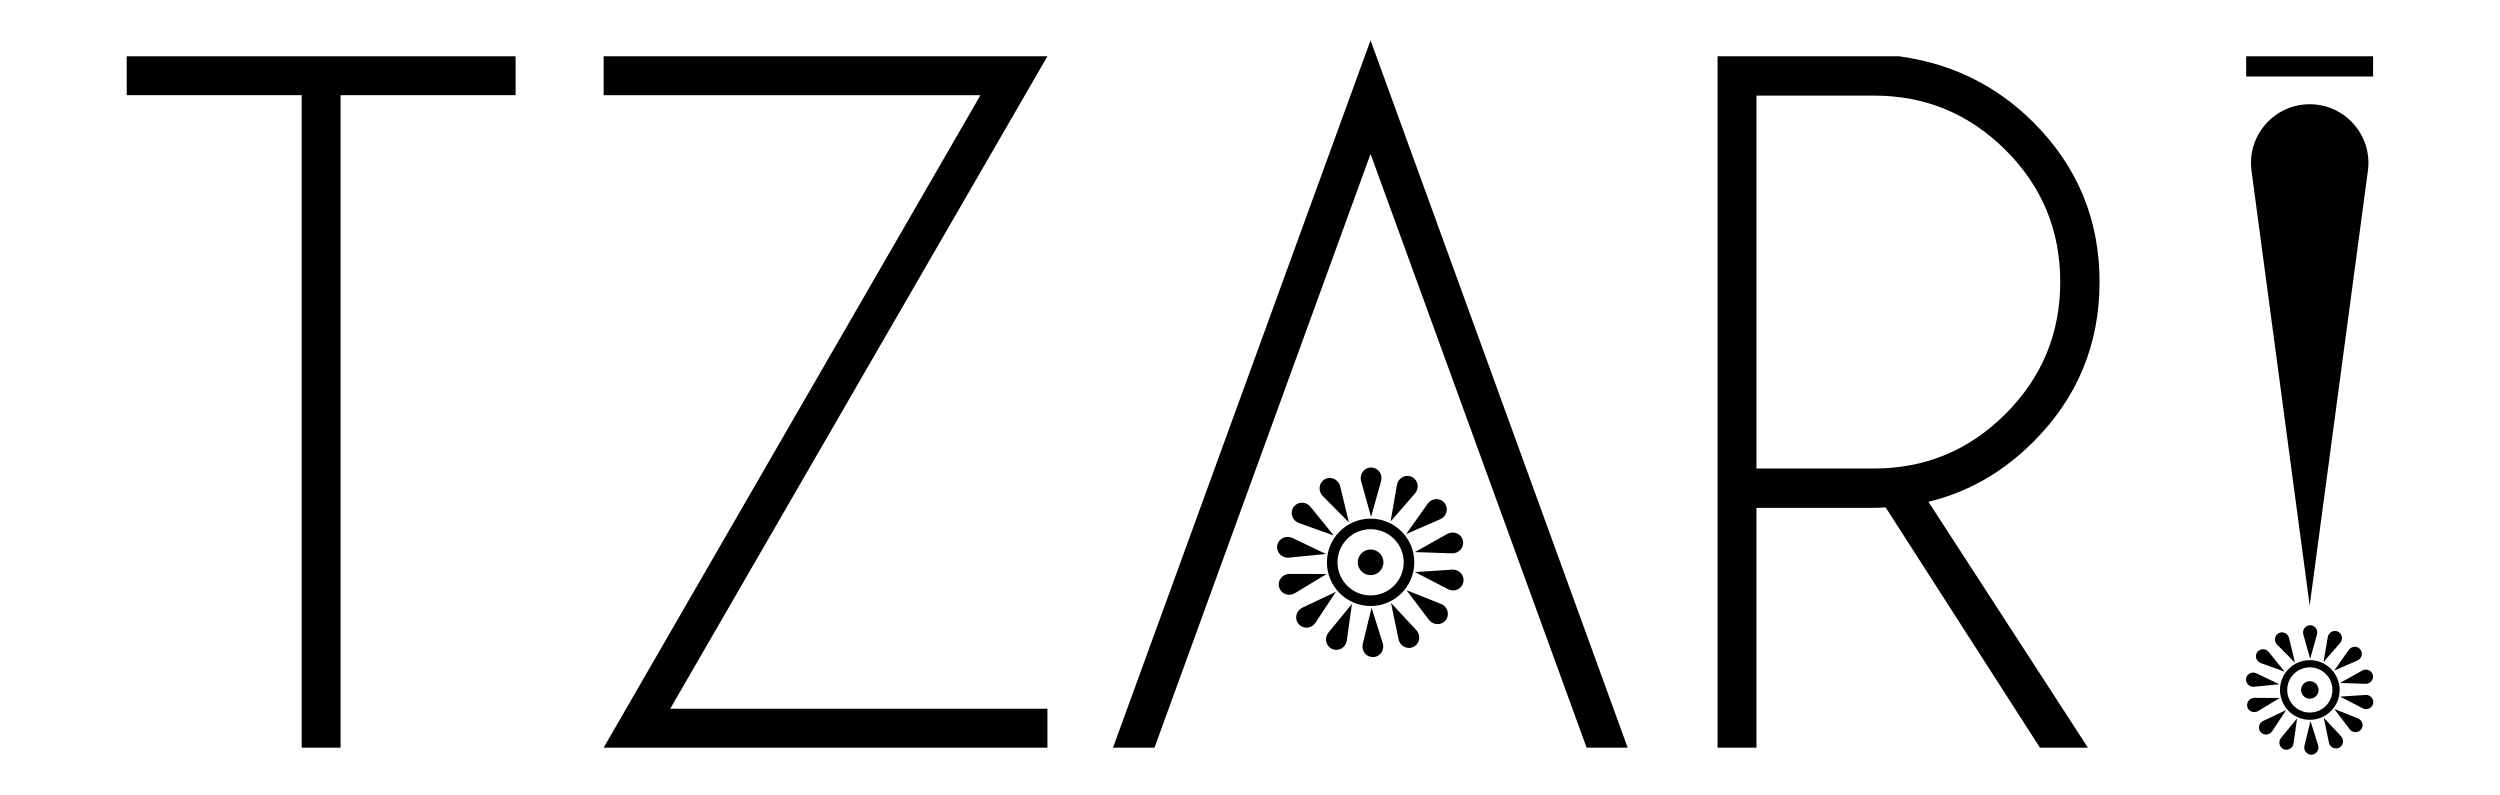 <?xml version="1.0" encoding="utf-8"?>
<!-- Generator: Adobe Illustrator 16.0.0, SVG Export Plug-In . SVG Version: 6.00 Build 0)  -->
<!DOCTYPE svg PUBLIC "-//W3C//DTD SVG 1.0//EN" "http://www.w3.org/TR/2001/REC-SVG-20010904/DTD/svg10.dtd">
<svg version="1.0" id="Layer_1" xmlns="http://www.w3.org/2000/svg" xmlns:xlink="http://www.w3.org/1999/xlink" x="0px" y="0px"
	 width="483.286px" height="153.684px" viewBox="0 0 483.286 153.684" enable-background="new 0 0 483.286 153.684"
	 xml:space="preserve">
<g>
	<path d="M266.986,92.987l-1.935,6.93l-1.935-6.93c-0.346-1.243,0.521-2.539,1.813-2.61c0.043-0.004,0.083-0.007,0.122-0.007
		c0.044,0,0.083,0.003,0.123,0.007C266.466,90.448,267.336,91.744,266.986,92.987"/>
	<path d="M273.543,95.385l-4.722,5.424l1.23-7.084c0.219-1.278,1.56-2.068,2.758-1.587c0.039,0.018,0.075,0.036,0.111,0.051
		c0.039,0.021,0.075,0.035,0.111,0.058C274.165,92.872,274.396,94.411,273.543,95.385"/>
	<path d="M278.434,100.367l-6.596,2.869l4.153-5.869c0.749-1.057,2.302-1.2,3.173-0.244c0.028,0.028,0.054,0.062,0.079,0.094
		c0.028,0.032,0.054,0.064,0.075,0.094C280.074,98.364,279.62,99.848,278.434,100.367"/>
	<path d="M280.71,106.969l-7.188-0.245l6.275-3.517c1.129-0.633,2.589-0.094,2.967,1.143c0.011,0.037,0.022,0.08,0.032,0.12
		c0.011,0.039,0.018,0.079,0.024,0.118C283.052,105.862,282.001,107.012,280.71,106.969"/>
	<path d="M279.927,113.902l-6.387-3.309l7.177-0.478c1.291-0.086,2.381,1.029,2.188,2.305c-0.005,0.044-0.012,0.083-0.019,0.123
		c-0.011,0.043-0.021,0.082-0.032,0.122C282.519,113.914,281.077,114.5,279.927,113.902"/>
	<path d="M276.24,119.829l-4.345-5.731l6.686,2.653c1.201,0.479,1.704,1.95,0.985,3.024c-0.021,0.033-0.047,0.068-0.071,0.102
		c-0.025,0.031-0.051,0.061-0.079,0.093C278.574,120.951,277.021,120.861,276.24,119.829"/>
	<path d="M270.363,123.597l-1.459-7.04l4.897,5.264c0.881,0.95,0.701,2.496-0.409,3.158c-0.036,0.021-0.072,0.04-0.108,0.058
		c-0.036,0.021-0.075,0.036-0.111,0.054C271.993,125.62,270.626,124.864,270.363,123.597"/>
	<path d="M263.438,124.475l1.708-6.984l2.161,6.858c0.385,1.233-0.438,2.557-1.726,2.673c-0.043,0.007-0.083,0.007-0.122,0.007
		c-0.044,0-0.083,0-0.126,0C264.038,126.997,263.132,125.734,263.438,124.475"/>
	<path d="M256.81,122.292l4.546-5.573l-1,7.119c-0.183,1.284-1.492,2.122-2.708,1.672c-0.039-0.014-0.079-0.028-0.114-0.042
		c-0.036-0.019-0.072-0.037-0.108-0.058C256.268,124.828,255.99,123.295,256.81,122.292"/>
	<path d="M251.761,117.47l6.499-3.079l-3.964,6.003c-0.712,1.082-2.259,1.27-3.16,0.345c-0.029-0.032-0.059-0.062-0.083-0.09
		c-0.029-0.032-0.055-0.065-0.08-0.094C250.183,119.527,250.592,118.028,251.761,117.47"/>
	<path d="M249.272,110.95l7.192,0.011l-6.157,3.719c-1.107,0.669-2.585,0.176-3.002-1.05c-0.015-0.036-0.025-0.076-0.037-0.115
		c-0.011-0.043-0.021-0.079-0.031-0.123C246.963,112.125,247.978,110.946,249.272,110.95"/>
	<path d="M249.829,103.992l6.492,3.1l-7.16,0.712c-1.284,0.126-2.41-0.95-2.263-2.236c0.007-0.044,0.012-0.079,0.019-0.123
		c0.007-0.038,0.014-0.079,0.025-0.118C247.237,104.064,248.664,103.434,249.829,103.992"/>
	<path d="M253.321,97.95l4.531,5.588l-6.769-2.438c-1.219-0.436-1.769-1.893-1.082-2.989c0.022-0.031,0.043-0.067,0.069-0.104
		c0.021-0.032,0.046-0.064,0.071-0.093C250.952,96.9,252.509,96.943,253.321,97.95"/>
	<path d="M259.075,93.994l1.684,6.991l-5.063-5.106c-0.91-0.921-0.785-2.475,0.309-3.164c0.032-0.026,0.072-0.044,0.104-0.065
		c0.036-0.021,0.075-0.039,0.108-0.058C257.382,92.027,258.771,92.735,259.075,93.994"/>
	<path d="M264.959,102.301c3.527,0,6.4,2.873,6.4,6.401c0,3.531-2.873,6.401-6.4,6.401c-3.528,0-6.401-2.87-6.401-6.401
		C258.558,105.174,261.431,102.301,264.959,102.301 M264.959,100.258c-4.665,0-8.448,3.783-8.448,8.444
		c0,4.667,3.783,8.447,8.448,8.447c4.664,0,8.443-3.78,8.443-8.447C273.402,104.042,269.623,100.258,264.959,100.258"/>
	<path d="M267.44,108.703c0,1.373-1.111,2.48-2.481,2.48s-2.482-1.107-2.482-2.48c0-1.366,1.112-2.481,2.482-2.481
		S267.44,107.336,267.44,108.703"/>
	<polygon points="65.841,18.398 65.841,144.531 58.321,144.531 58.321,18.398 24.496,18.398 24.496,10.88 99.671,10.88 
		99.671,18.398 	"/>
	<polygon points="189.536,18.398 116.695,18.398 116.695,10.88 202.482,10.88 129.559,137.012 202.482,137.012 202.482,144.531 
		116.695,144.531 	"/>
	<polygon points="264.948,7.79 215.162,144.531 223.182,144.531 264.948,29.758 306.714,144.531 314.651,144.531 	"/>
	<path d="M364.523,98.086c-0.724,0.058-1.475,0.086-2.251,0.086h-22.722v46.358h-7.52V10.88h35.085
		c10.188,1.392,18.847,5.653,25.978,12.781c8.52,8.52,12.781,18.794,12.781,30.823c0,12.085-4.262,22.386-12.781,30.907
		c-5.904,5.905-12.668,9.774-20.3,11.609l30.823,47.53h-9.271L364.523,98.086z M339.551,18.481v72.09h22.722
		c9.91,0,18.387-3.524,25.432-10.565c7.045-7.045,10.569-15.552,10.569-25.521s-3.524-18.459-10.569-25.477
		c-7.045-7.017-15.521-10.526-25.432-10.526H339.551z"/>
	<path d="M447.908,122.649l-1.32,4.729l-1.323-4.729c-0.238-0.853,0.356-1.733,1.237-1.784c0.029-0.004,0.058-0.007,0.086-0.007
		c0.029,0,0.054,0.003,0.083,0.007C447.553,120.916,448.146,121.796,447.908,122.649"/>
	<path d="M452.386,124.286l-3.227,3.699l0.838-4.837c0.151-0.87,1.068-1.413,1.885-1.082c0.025,0.015,0.053,0.025,0.08,0.036
		c0.023,0.014,0.049,0.024,0.071,0.039C452.81,122.565,452.964,123.62,452.386,124.286"/>
	<path d="M455.723,127.683l-4.503,1.96l2.837-4.01c0.511-0.72,1.568-0.816,2.166-0.165c0.018,0.021,0.035,0.042,0.054,0.065
		c0.021,0.021,0.036,0.042,0.05,0.063C456.844,126.316,456.532,127.331,455.723,127.683"/>
	<path d="M457.276,132.192l-4.91-0.168l4.287-2.399c0.77-0.431,1.771-0.064,2.025,0.781c0.01,0.024,0.018,0.054,0.021,0.082
		c0.007,0.025,0.015,0.055,0.019,0.079C458.876,131.438,458.16,132.222,457.276,132.192"/>
	<path d="M456.744,136.926l-4.362-2.26l4.901-0.323c0.881-0.058,1.625,0.701,1.492,1.575c-0.003,0.029-0.007,0.058-0.011,0.082
		c-0.008,0.025-0.015,0.055-0.021,0.083C458.513,136.936,457.528,137.334,456.744,136.926"/>
	<path d="M454.227,140.975l-2.968-3.913l4.563,1.812c0.821,0.325,1.166,1.332,0.673,2.064c-0.015,0.022-0.028,0.044-0.049,0.068
		c-0.016,0.022-0.034,0.044-0.052,0.065C455.819,141.744,454.759,141.679,454.227,140.975"/>
	<path d="M450.213,143.549l-0.997-4.808l3.346,3.592c0.601,0.647,0.479,1.705-0.281,2.159c-0.024,0.014-0.05,0.027-0.075,0.038
		c-0.024,0.012-0.051,0.025-0.075,0.037C451.324,144.927,450.393,144.414,450.213,143.549"/>
	<path d="M445.483,144.147l1.166-4.77l1.475,4.683c0.266,0.845-0.299,1.749-1.18,1.827c-0.025,0-0.054,0.004-0.084,0.008
		c-0.027,0-0.053,0-0.082,0C445.897,145.873,445.276,145.006,445.483,144.147"/>
	<path d="M440.956,142.658l3.104-3.805l-0.683,4.861c-0.123,0.878-1.019,1.446-1.849,1.145c-0.025-0.015-0.054-0.021-0.075-0.037
		c-0.026-0.007-0.054-0.021-0.075-0.034C440.59,144.387,440.398,143.34,440.956,142.658"/>
	<path d="M437.511,139.364l4.438-2.101l-2.708,4.096c-0.489,0.737-1.543,0.871-2.158,0.233c-0.021-0.014-0.039-0.035-0.057-0.057
		c-0.019-0.021-0.036-0.043-0.054-0.064C436.432,140.77,436.709,139.745,437.511,139.364"/>
	<path d="M435.811,134.911l4.913,0.008l-4.205,2.539c-0.759,0.456-1.766,0.123-2.053-0.713c-0.008-0.027-0.02-0.057-0.026-0.082
		c-0.007-0.024-0.014-0.054-0.017-0.082C434.235,135.716,434.926,134.911,435.811,134.911"/>
	<path d="M436.191,130.162l4.43,2.117l-4.886,0.482c-0.878,0.086-1.647-0.647-1.543-1.525c0-0.028,0.007-0.058,0.011-0.086
		c0.003-0.024,0.011-0.05,0.014-0.079C434.423,130.208,435.393,129.78,436.191,130.162"/>
	<path d="M438.575,126.036l3.094,3.813l-4.621-1.661c-0.831-0.298-1.209-1.295-0.741-2.043c0.019-0.021,0.032-0.043,0.046-0.068
		c0.016-0.024,0.033-0.047,0.051-0.068C436.958,125.317,438.019,125.345,438.575,126.036"/>
	<path d="M442.503,123.333l1.154,4.775l-3.46-3.489c-0.622-0.625-0.536-1.687,0.209-2.16c0.025-0.019,0.05-0.033,0.072-0.044
		c0.025-0.015,0.05-0.024,0.075-0.039C441.349,121.991,442.298,122.476,442.503,123.333"/>
	<path d="M446.524,129.006c2.408,0,4.368,1.96,4.368,4.373c0,2.409-1.96,4.369-4.368,4.369c-2.414,0-4.374-1.96-4.374-4.369
		C442.15,130.966,444.11,129.006,446.524,129.006 M446.524,127.612c-3.188,0-5.77,2.581-5.77,5.768s2.582,5.769,5.77,5.769
		c3.182,0,5.764-2.582,5.764-5.769S449.706,127.612,446.524,127.612"/>
	<path d="M448.218,133.379c0,0.935-0.76,1.69-1.693,1.69c-0.939,0-1.694-0.756-1.694-1.69s0.755-1.698,1.694-1.698
		C447.458,131.681,448.218,132.445,448.218,133.379"/>
	<path d="M446.502,20.151L446.502,20.151c-6.868,0-12.162,6.051-11.253,12.856l11.245,84.063l11.257-84.062
		C458.661,26.202,453.367,20.151,446.502,20.151"/>
	<rect x="434.217" y="10.88" width="24.537" height="3.909"/>
</g>
</svg>
